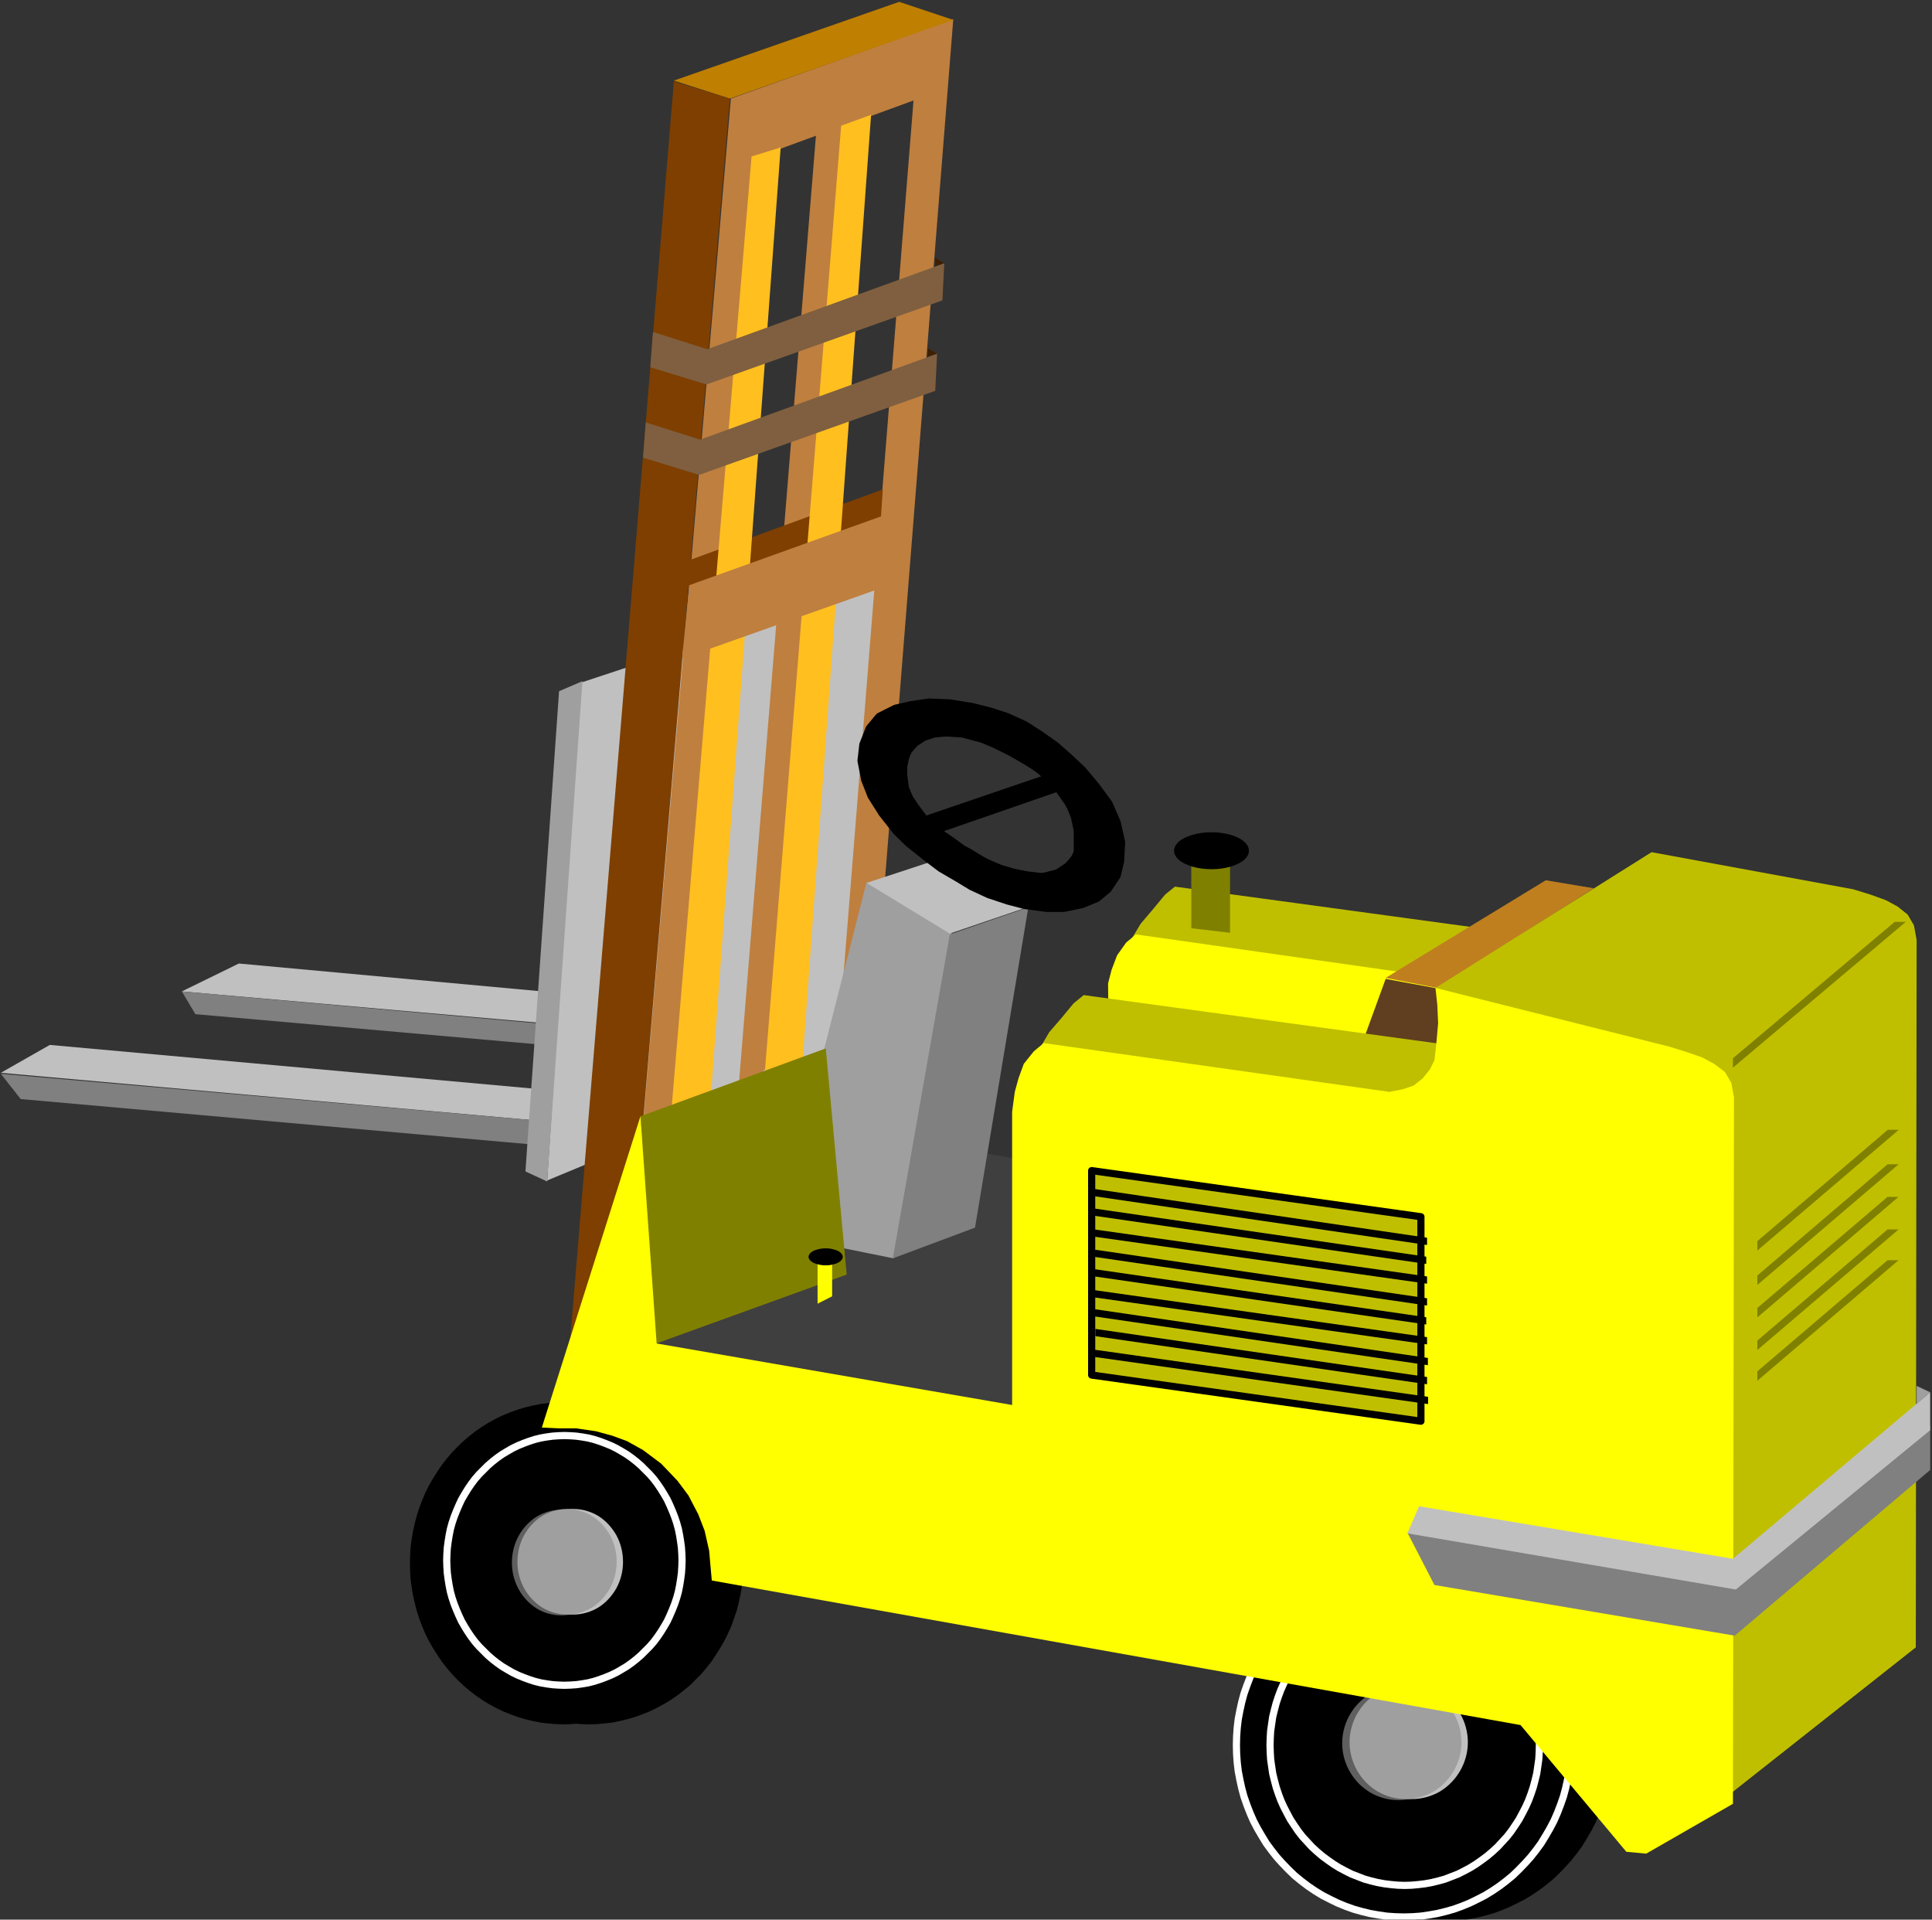 <?xml version="1.0" encoding="UTF-8" standalone="no"?>
<svg
   xmlns:ooo="http://xml.openoffice.org/svg/export"
   xmlns:dc="http://purl.org/dc/elements/1.1/"
   xmlns:cc="http://creativecommons.org/ns#"
   xmlns:rdf="http://www.w3.org/1999/02/22-rdf-syntax-ns#"
   xmlns:svg="http://www.w3.org/2000/svg"
   xmlns="http://www.w3.org/2000/svg"
   xmlns:sodipodi="http://sodipodi.sourceforge.net/DTD/sodipodi-0.dtd"
   xmlns:inkscape="http://www.inkscape.org/namespaces/inkscape"
   version="1.2"
   width="94.24mm"
   height="93.62mm"
   viewBox="0 0 9424 9362"
   preserveAspectRatio="xMidYMid"
   xml:space="preserve"
   id="svg356"
   sodipodi:docname="forklift.svg"
   style="fill-rule:evenodd;stroke-width:28.222;stroke-linejoin:round"
   inkscape:version="0.92.5 (2060ec1f9f, 2020-04-08)"><rect x="0" y="0" width="9424" height="9362" fill="#333333" stroke="none"/><sodipodi:namedview
   pagecolor="#ffffff"
   bordercolor="#666666"
   borderopacity="1"
   objecttolerance="10"
   gridtolerance="10"
   guidetolerance="10"
   inkscape:pageopacity="0"
   inkscape:pageshadow="2"
   inkscape:window-width="664"
   inkscape:window-height="487"
   id="namedview358"
   showgrid="false"
   inkscape:zoom="0.2102413"
   inkscape:cx="178.09134"
   inkscape:cy="176.91968"
   inkscape:window-x="0"
   inkscape:window-y="0"
   inkscape:window-maximized="0"
   inkscape:current-layer="svg356" />
 <defs
   class="ClipPathGroup"
   id="defs8">
  <clipPath
   id="presentation_clip_path"
   clipPathUnits="userSpaceOnUse">
   <rect
   x="0"
   y="0"
   width="21000"
   height="29700"
   id="rect2" />
  </clipPath>
  <clipPath
   id="presentation_clip_path_shrink"
   clipPathUnits="userSpaceOnUse">
   <rect
   x="21"
   y="29"
   width="20958"
   height="29641"
   id="rect5" />
  </clipPath>
 </defs>
 <defs
   class="TextShapeIndex"
   id="defs12">
  <g
   ooo:slide="id1"
   ooo:id-list="id3"
   id="g10" />
 </defs>
 <defs
   class="EmbeddedBulletChars"
   id="defs44">
  <g
   id="bullet-char-template-57356"
   transform="matrix(4.8828125e-4,0,0,-4.8828125e-4,0,0)">
   <path
   d="M 580,1141 1163,571 580,0 -4,571 Z"
   id="path14"
   inkscape:connector-curvature="0" />
  </g>
  <g
   id="bullet-char-template-57354"
   transform="matrix(4.8828125e-4,0,0,-4.8828125e-4,0,0)">
   <path
   d="M 8,1128 H 1137 V 0 H 8 Z"
   id="path17"
   inkscape:connector-curvature="0" />
  </g>
  <g
   id="bullet-char-template-10146"
   transform="matrix(4.8828125e-4,0,0,-4.8828125e-4,0,0)">
   <path
   d="M 174,0 602,739 174,1481 1456,739 Z M 1358,739 309,1346 659,739 Z"
   id="path20"
   inkscape:connector-curvature="0" />
  </g>
  <g
   id="bullet-char-template-10132"
   transform="matrix(4.8828125e-4,0,0,-4.8828125e-4,0,0)">
   <path
   d="M 2015,739 1276,0 H 717 l 543,543 H 174 v 393 h 1086 l -543,545 h 557 z"
   id="path23"
   inkscape:connector-curvature="0" />
  </g>
  <g
   id="bullet-char-template-10007"
   transform="matrix(4.8828125e-4,0,0,-4.8828125e-4,0,0)">
   <path
   d="m 0,-2 c -7,16 -16,29 -25,39 l 381,530 c -94,256 -141,385 -141,387 0,25 13,38 40,38 9,0 21,-2 34,-5 21,4 42,12 65,25 l 27,-13 111,-251 280,301 64,-25 24,25 c 21,-10 41,-24 62,-43 C 886,937 835,863 770,784 769,783 710,716 594,584 L 774,223 c 0,-27 -21,-55 -63,-84 l 16,-20 C 717,90 699,76 672,76 641,76 570,178 457,381 L 164,-76 c -22,-34 -53,-51 -92,-51 -42,0 -63,17 -64,51 -7,9 -10,24 -10,44 0,9 1,19 2,30 z"
   id="path26"
   inkscape:connector-curvature="0" />
  </g>
  <g
   id="bullet-char-template-10004"
   transform="matrix(4.8828125e-4,0,0,-4.8828125e-4,0,0)">
   <path
   d="M 285,-33 C 182,-33 111,30 74,156 52,228 41,333 41,471 c 0,78 14,145 41,201 34,71 87,106 158,106 53,0 88,-31 106,-94 l 23,-176 c 8,-64 28,-97 59,-98 l 735,706 c 11,11 33,17 66,17 42,0 63,-15 63,-46 V 965 c 0,-36 -10,-64 -30,-84 L 442,47 C 390,-6 338,-33 285,-33 Z"
   id="path29"
   inkscape:connector-curvature="0" />
  </g>
  <g
   id="bullet-char-template-9679"
   transform="matrix(4.8828125e-4,0,0,-4.8828125e-4,0,0)">
   <path
   d="M 813,0 C 632,0 489,54 383,161 276,268 223,411 223,592 c 0,181 53,324 160,431 106,107 249,161 430,161 179,0 323,-54 432,-161 108,-107 162,-251 162,-431 0,-180 -54,-324 -162,-431 C 1136,54 992,0 813,0 Z"
   id="path32"
   inkscape:connector-curvature="0" />
  </g>
  <g
   id="bullet-char-template-8226"
   transform="matrix(4.8828125e-4,0,0,-4.8828125e-4,0,0)">
   <path
   d="m 346,457 c -73,0 -137,26 -191,78 -54,51 -81,114 -81,188 0,73 27,136 81,188 54,52 118,78 191,78 73,0 134,-26 185,-79 51,-51 77,-114 77,-187 0,-75 -25,-137 -76,-188 -50,-52 -112,-78 -186,-78 z"
   id="path35"
   inkscape:connector-curvature="0" />
  </g>
  <g
   id="bullet-char-template-8211"
   transform="matrix(4.8828125e-4,0,0,-4.8828125e-4,0,0)">
   <path
   d="M -4,459 H 1135 V 606 H -4 Z"
   id="path38"
   inkscape:connector-curvature="0" />
  </g>
  <g
   id="bullet-char-template-61548"
   transform="matrix(4.8828125e-4,0,0,-4.8828125e-4,0,0)">
   <path
   d="m 173,740 c 0,163 58,303 173,419 116,115 255,173 419,173 163,0 302,-58 418,-173 116,-116 174,-256 174,-419 0,-163 -58,-303 -174,-418 C 1067,206 928,148 765,148 601,148 462,206 346,322 231,437 173,577 173,740 Z"
   id="path41"
   inkscape:connector-curvature="0" />
  </g>
 </defs>
 <g
   id="g49"
   transform="translate(-5788,-10169)">
  <g
   id="id2"
   class="Master_Slide">
   <g
   id="bg-id2"
   class="Background" />
   <g
   id="bo-id2"
   class="BackgroundObjects" />
  </g>
 </g>
 <g
   class="SlideGroup"
   id="g354"
   transform="translate(-5788,-10169)">
  <g
   id="g352">
   <g
   id="container-id1">
    <g
   id="id1"
   class="Slide"
   clip-path="url(#presentation_clip_path)">
     <g
   class="Page"
   id="g348">
      <g
   class="Graphic"
   id="g346">
       <g
   id="id3">
        <rect
   class="BoundingBox"
   x="5788"
   y="10169"
   width="9424"
   height="9362"
   id="rect51"
   style="fill:none;stroke:none" />
        <defs
   id="defs56">
         <clipPath
   id="clip_path_1"
   clipPathUnits="userSpaceOnUse">
          <path
   d="m 5788,10169 h 9423 v 9361 H 5788 Z"
   id="path53"
   inkscape:connector-curvature="0" />
         </clipPath>
        </defs>
        <g
   clip-path="url(#clip_path_1)"
   id="g160">
         <path
   d="m 6675,15004 1870,164 40,-150 -1632,-150 z"
   id="path58"
   inkscape:connector-curvature="0"
   style="fill:#c0c0c0;stroke:none" />
         <path
   d="m 6675,15004 1870,168 v 102 l -1804,-159 z"
   id="path60"
   inkscape:connector-curvature="0"
   style="fill:#808080;stroke:none" />
         <path
   d="m 6031,15265 2391,216 v 154 l -2630,-234 z"
   id="path62"
   inkscape:connector-curvature="0"
   style="fill:#c0c0c0;stroke:none" />
         <path
   d="m 5792,15406 97,123 2533,225 v -119 z"
   id="path64"
   inkscape:connector-curvature="0"
   style="fill:#808080;stroke:none" />
         <path
   d="m 8616,13500 1509,-499 -128,2286 -1540,639 z"
   id="path66"
   inkscape:connector-curvature="0"
   style="fill:#c0c0c0;stroke:none" />
         <path
   d="m 8629,13491 -114,49 -164,2342 106,49 z"
   id="path68"
   inkscape:connector-curvature="0"
   style="fill:#9f9f9f;stroke:none" />
         <path
   d="m 10438,10262 -1085,388 -437,5104 159,-61 393,-4752 300,-110 -380,4676 146,-136 384,-4593 326,-119 -366,4570 172,-79 z"
   id="path70"
   inkscape:connector-curvature="0"
   style="fill:#bf7f3f;stroke:none" />
         <path
   d="m 9031,13076 1054,-383 9,-137 -1050,384 z"
   id="path72"
   inkscape:connector-curvature="0"
   style="fill:#7f3f00;stroke:none" />
         <path
   d="m 9075,10562 273,88 1090,-384 -264,-88 z"
   id="path74"
   inkscape:connector-curvature="0"
   style="fill:#bf7f00;stroke:none" />
         <path
   d="m 9075,10566 273,84 -423,4985 -357,1086 z"
   id="path76"
   inkscape:connector-curvature="0"
   style="fill:#7f3f00;stroke:none" />
         <path
   d="m 9596,10888 -349,4743 -199,132 406,-4831 z"
   id="path78"
   inkscape:connector-curvature="0"
   style="fill:#ffbf1f;stroke:none" />
         <path
   d="m 10037,10729 -344,4752 -186,62 384,-4761 z"
   id="path80"
   inkscape:connector-curvature="0"
   style="fill:#ffbf1f;stroke:none" />
         <path
   d="m 9150,13023 1006,-361 -31,361 -1010,358 z"
   id="path82"
   inkscape:connector-curvature="0"
   style="fill:#bf7f3f;stroke:none" />
         <path
   d="m 10315,11907 44,-13 -44,-26 z"
   id="path84"
   inkscape:connector-curvature="0"
   style="fill:#3f1f00;stroke:none" />
         <path
   d="m 8938,12229 -13,172 273,84 1152,-410 9,-181 -1156,419 z"
   id="path86"
   inkscape:connector-curvature="0"
   style="fill:#7f5f3f;stroke:none" />
         <path
   d="m 10350,11466 44,-13 -44,-27 z"
   id="path88"
   inkscape:connector-curvature="0"
   style="fill:#3f1f00;stroke:none" />
         <path
   d="m 8973,11788 -13,172 274,84 1151,-410 9,-181 -1156,419 z"
   id="path90"
   inkscape:connector-curvature="0"
   style="fill:#7f5f3f;stroke:none" />
         <path
   d="m 9220,17795 c 0,125 -31,249 -91,358 -60,109 -145,199 -248,262 -104,63 -221,96 -340,96 -119,0 -236,-33 -339,-96 -104,-63 -189,-153 -249,-262 -60,-109 -91,-233 -91,-358 0,-126 31,-250 91,-359 60,-109 145,-199 249,-262 103,-63 220,-96 339,-96 119,0 236,33 340,96 103,63 188,153 248,262 60,109 91,233 91,359 z"
   id="path92"
   inkscape:connector-curvature="0"
   style="fill:#000000;stroke:none" />
         <path
   d="m 9216,17793 -1,-36 -2,-36 -5,-36 -6,-36 -8,-35 -9,-35 -11,-34 -13,-34 -14,-33 -16,-32 -18,-31 -19,-30 -20,-30 -22,-28 -23,-27 -24,-25 -26,-25 -26,-22 -28,-22 -29,-20 -29,-18 -31,-17 -31,-15 -32,-13 -33,-12 -33,-10 -33,-8 -34,-7 -34,-4 -35,-3 -34,-1 v 0 l -34,1 -35,3 -34,4 -34,7 -33,8 -33,10 -33,12 -32,13 -31,15 -31,17 -29,18 -29,20 -28,22 -26,22 -26,25 -24,25 -23,27 -22,28 -20,30 -19,30 -18,31 -16,32 -14,33 -13,34 -11,34 -9,35 -8,35 -6,36 -5,36 -2,36 -1,36 v 0 l 1,36 2,36 5,36 6,36 8,35 9,35 11,34 13,34 14,33 16,32 18,31 19,30 20,30 22,28 23,27 24,25 26,25 26,22 28,22 29,20 29,18 31,17 31,15 32,13 33,12 33,10 33,8 34,7 34,4 35,3 34,1 v 0 l 34,-1 35,-3 34,-4 34,-7 33,-8 33,-10 33,-12 32,-13 31,-15 31,-17 29,-18 29,-20 28,-22 26,-22 26,-25 24,-25 23,-27 22,-28 20,-30 19,-30 18,-31 16,-32 14,-33 13,-34 11,-34 9,-35 8,-35 6,-36 5,-36 2,-36 z"
   id="path94"
   inkscape:connector-curvature="0"
   style="fill:none;stroke:#000000;stroke-width:141;stroke-linecap:round;stroke-linejoin:round" />
         <path
   d="m 9348,17795 c 0,125 -32,249 -92,358 -60,109 -146,199 -250,262 -104,63 -222,96 -341,96 -120,0 -238,-33 -342,-96 -104,-63 -190,-153 -250,-262 -60,-109 -92,-233 -92,-358 0,-126 32,-250 92,-359 60,-109 146,-199 250,-262 104,-63 222,-96 342,-96 119,0 237,33 341,96 104,63 190,153 250,262 60,109 92,233 92,359 z"
   id="path96"
   inkscape:connector-curvature="0"
   style="fill:#000000;stroke:none" />
         <path
   d="m 9344,17793 -1,-36 -3,-36 -4,-36 -6,-36 -8,-35 -9,-35 -12,-34 -12,-34 -15,-33 -16,-32 -18,-31 -19,-30 -20,-30 -22,-28 -23,-27 -25,-25 -25,-25 -27,-22 -28,-22 -29,-20 -30,-18 -31,-17 -31,-15 -32,-13 -33,-12 -34,-10 -33,-8 -34,-7 -35,-4 -34,-3 -35,-1 v 0 l -35,1 -34,3 -35,4 -34,7 -33,8 -34,10 -33,12 -32,13 -31,15 -31,17 -30,18 -29,20 -28,22 -27,22 -25,25 -25,25 -23,27 -22,28 -20,30 -19,30 -18,31 -16,32 -15,33 -12,34 -12,34 -9,35 -8,35 -6,36 -4,36 -3,36 -1,36 v 0 l 1,36 3,36 4,36 6,36 8,35 9,35 12,34 12,34 15,33 16,32 18,31 19,30 20,30 22,28 23,27 25,25 25,25 27,22 28,22 29,20 30,18 31,17 31,15 32,13 33,12 34,10 33,8 34,7 35,4 34,3 35,1 v 0 l 35,-1 34,-3 35,-4 34,-7 33,-8 34,-10 33,-12 32,-13 31,-15 31,-17 30,-18 29,-20 28,-22 27,-22 25,-25 25,-25 23,-27 22,-28 20,-30 19,-30 18,-31 16,-32 15,-33 12,-34 12,-34 9,-35 8,-35 6,-36 4,-36 3,-36 z"
   id="path98"
   inkscape:connector-curvature="0"
   style="fill:none;stroke:#000000;stroke-width:141;stroke-linecap:round;stroke-linejoin:round" />
         <path
   d="m 9119,17784 c 0,106 -27,211 -77,304 -51,92 -123,169 -211,222 -87,54 -186,82 -287,82 -102,0 -201,-28 -288,-82 -88,-53 -160,-130 -211,-222 -50,-93 -77,-198 -77,-304 0,-107 27,-212 77,-305 51,-92 123,-169 211,-222 87,-54 186,-82 288,-82 101,0 200,28 287,82 88,53 160,130 211,222 50,93 77,198 77,305 z"
   id="path100"
   inkscape:connector-curvature="0"
   style="fill:#000000;stroke:none" />
         <path
   d="m 9115,17779 -1,-31 -2,-31 -4,-30 -5,-31 -6,-30 -8,-29 -10,-30 -11,-28 -12,-28 -13,-28 -15,-26 -16,-26 -17,-25 -18,-24 -20,-23 -21,-21 -21,-21 -23,-20 -23,-18 -24,-17 -25,-15 -26,-15 -27,-13 -27,-11 -27,-10 -28,-9 -28,-7 -29,-5 -29,-4 -29,-2 -29,-1 v 0 l -29,1 -29,2 -29,4 -29,5 -28,7 -28,9 -27,10 -27,11 -27,13 -26,15 -25,15 -24,17 -23,18 -23,20 -21,21 -21,21 -20,23 -18,24 -17,25 -16,26 -15,26 -13,28 -12,28 -11,28 -10,30 -8,29 -6,30 -5,31 -4,30 -2,31 -1,31 v 0 l 1,31 2,31 4,30 5,31 6,30 8,29 10,30 11,28 12,28 13,28 15,26 16,26 17,25 18,24 20,23 21,21 21,21 23,20 23,18 24,17 25,15 26,15 27,13 27,11 27,10 28,9 28,7 29,5 29,4 29,2 29,1 v 0 l 29,-1 29,-2 29,-4 29,-5 28,-7 28,-9 27,-10 27,-11 27,-13 26,-15 25,-15 24,-17 23,-18 23,-20 21,-21 21,-21 20,-23 18,-24 17,-25 16,-26 15,-26 13,-28 12,-28 11,-28 10,-30 8,-29 6,-30 5,-31 4,-30 2,-31 z"
   id="path102"
   inkscape:connector-curvature="0"
   style="fill:none;stroke:#ffffff;stroke-width:35;stroke-linecap:round;stroke-linejoin:round" />
         <path
   d="m 8765,17790 c 0,45 -11,89 -32,128 -21,39 -52,72 -88,95 -36,22 -78,34 -120,34 -42,0 -84,-12 -120,-34 -36,-23 -67,-56 -88,-95 -21,-39 -32,-83 -32,-128 0,-46 11,-90 32,-129 21,-39 52,-72 88,-95 36,-22 78,-34 120,-34 42,0 84,12 120,34 36,23 67,56 88,95 21,39 32,83 32,129 z"
   id="path104"
   inkscape:connector-curvature="0"
   style="fill:#5f5f5f;stroke:none" />
         <path
   d="m 8827,17786 c 0,45 -11,89 -32,128 -22,39 -52,72 -89,95 -37,22 -79,34 -121,34 -42,0 -84,-12 -121,-34 -37,-23 -67,-56 -89,-95 -21,-39 -32,-83 -32,-128 0,-46 11,-90 32,-129 22,-39 52,-72 89,-95 37,-22 79,-34 121,-34 42,0 84,12 121,34 37,23 67,56 89,95 21,39 32,83 32,129 z"
   id="path106"
   inkscape:connector-curvature="0"
   style="fill:#c0c0c0;stroke:none" />
         <path
   d="m 8796,17786 c 0,45 -11,89 -32,128 -22,39 -52,72 -89,95 -37,22 -79,34 -121,34 -42,0 -84,-12 -121,-34 -37,-23 -67,-56 -89,-95 -21,-39 -32,-83 -32,-128 0,-46 11,-90 32,-129 22,-39 52,-72 89,-95 37,-22 79,-34 121,-34 42,0 84,12 121,34 37,23 67,56 89,95 21,39 32,83 32,129 z"
   id="path108"
   inkscape:connector-curvature="0"
   style="fill:#9f9f9f;stroke:none" />
         <path
   d="m 13640,18686 c 0,147 -38,292 -110,420 -71,128 -175,234 -299,307 -124,74 -265,113 -409,113 -144,0 -285,-39 -409,-113 -124,-73 -228,-179 -299,-307 -72,-128 -110,-273 -110,-420 0,-147 38,-292 110,-420 71,-128 175,-234 299,-307 124,-74 265,-113 409,-113 144,0 285,39 409,113 124,73 228,179 299,307 72,128 110,273 110,420 z"
   id="path110"
   inkscape:connector-curvature="0"
   style="fill:#000000;stroke:none" />
         <path
   d="m 13637,18684 -1,-42 -3,-43 -5,-42 -8,-42 -9,-41 -11,-41 -14,-40 -15,-39 -17,-39 -20,-38 -21,-36 -22,-36 -25,-34 -26,-33 -28,-31 -29,-30 -30,-29 -33,-27 -33,-25 -34,-23 -36,-22 -37,-19 -37,-18 -39,-16 -39,-14 -39,-11 -41,-10 -40,-7 -41,-6 -42,-3 -41,-1 v 0 l -41,1 -42,3 -41,6 -40,7 -41,10 -39,11 -39,14 -39,16 -37,18 -37,19 -36,22 -34,23 -33,25 -33,27 -30,29 -29,30 -28,31 -26,33 -25,34 -22,36 -21,36 -20,38 -17,39 -15,39 -14,40 -11,41 -9,41 -8,42 -5,42 -3,43 -1,42 v 0 l 1,42 3,43 5,42 8,42 9,41 11,41 14,40 15,39 17,39 20,38 21,36 22,36 25,34 26,33 28,31 29,30 30,29 33,27 33,25 34,23 36,22 37,19 37,18 39,16 39,14 39,11 41,10 40,7 41,6 42,3 41,1 v 0 l 41,-1 42,-3 41,-6 40,-7 41,-10 39,-11 39,-14 39,-16 37,-18 37,-19 36,-22 34,-23 33,-25 33,-27 30,-29 29,-30 28,-31 26,-33 25,-34 22,-36 21,-36 20,-38 17,-39 15,-39 14,-40 11,-41 9,-41 8,-42 5,-42 3,-43 z"
   id="path112"
   inkscape:connector-curvature="0"
   style="fill:none;stroke:#000000;stroke-width:35;stroke-linecap:round;stroke-linejoin:round" />
         <path
   d="m 13455,18681 c 0,147 -38,292 -110,420 -71,128 -175,234 -299,307 -124,74 -265,113 -409,113 -144,0 -285,-39 -409,-113 -124,-73 -228,-179 -299,-307 -72,-128 -110,-273 -110,-420 0,-147 38,-292 110,-420 71,-128 175,-234 299,-307 124,-74 265,-113 409,-113 144,0 285,39 409,113 124,73 228,179 299,307 72,128 110,273 110,420 z"
   id="path114"
   inkscape:connector-curvature="0"
   style="fill:#000000;stroke:none" />
         <path
   d="m 13451,18680 -1,-42 -3,-43 -5,-42 -8,-42 -9,-41 -11,-41 -14,-40 -15,-39 -17,-39 -20,-38 -21,-36 -22,-36 -25,-34 -26,-33 -28,-31 -29,-30 -30,-29 -33,-27 -33,-25 -34,-23 -36,-22 -37,-19 -37,-18 -39,-16 -39,-14 -39,-11 -41,-10 -40,-7 -41,-6 -42,-3 -41,-1 v 0 l -41,1 -42,3 -41,6 -40,7 -41,10 -39,11 -39,14 -39,16 -37,18 -37,19 -36,22 -34,23 -33,25 -33,27 -30,29 -29,30 -28,31 -26,33 -25,34 -22,36 -21,36 -20,38 -17,39 -15,39 -14,40 -11,41 -9,41 -8,42 -5,42 -3,43 -1,42 v 0 l 1,42 3,43 5,42 8,42 9,41 11,41 14,40 15,39 17,39 20,38 21,36 22,36 25,34 26,33 28,31 29,30 30,29 33,27 33,25 34,23 36,22 37,19 37,18 39,16 39,14 39,11 41,10 40,7 41,6 42,3 41,1 v 0 l 41,-1 42,-3 41,-6 40,-7 41,-10 39,-11 39,-14 39,-16 37,-18 37,-19 36,-22 34,-23 33,-25 33,-27 30,-29 29,-30 28,-31 26,-33 25,-34 22,-36 21,-36 20,-38 17,-39 15,-39 14,-40 11,-41 9,-41 8,-42 5,-42 3,-43 z"
   id="path116"
   inkscape:connector-curvature="0"
   style="fill:none;stroke:#ffffff;stroke-width:35;stroke-linecap:round;stroke-linejoin:round" />
         <path
   d="m 13300,18684 c 0,119 -30,237 -88,341 -58,104 -141,190 -241,250 -101,60 -214,92 -330,92 -116,0 -229,-32 -329,-92 -101,-60 -184,-146 -242,-250 -58,-104 -88,-222 -88,-341 0,-120 30,-238 88,-342 58,-104 141,-190 242,-250 100,-60 213,-92 329,-92 116,0 229,32 329,92 101,60 184,146 242,250 58,104 88,222 88,342 z"
   id="path118"
   inkscape:connector-curvature="0"
   style="fill:#000000;stroke:none" />
         <path
   d="m 13297,18680 -1,-35 -2,-34 -5,-35 -5,-34 -8,-33 -9,-34 -11,-33 -12,-32 -14,-31 -16,-31 -16,-30 -19,-29 -19,-28 -21,-27 -23,-25 -23,-25 -25,-23 -26,-22 -27,-20 -27,-19 -29,-18 -30,-16 -30,-15 -31,-12 -31,-12 -32,-9 -33,-8 -33,-6 -33,-4 -33,-3 -33,-1 v 0 l -33,1 -33,3 -33,4 -33,6 -33,8 -32,9 -31,12 -31,12 -30,15 -30,16 -29,18 -27,19 -27,20 -26,22 -25,23 -23,25 -23,25 -21,27 -19,28 -19,29 -16,30 -16,31 -14,31 -12,32 -11,33 -9,34 -8,33 -5,34 -5,35 -2,34 -1,35 v 0 l 1,35 2,34 5,35 5,34 8,33 9,34 11,33 12,32 14,31 16,31 16,30 19,29 19,28 21,27 23,25 23,25 25,23 26,22 27,20 27,19 29,18 30,16 30,15 31,12 31,12 32,9 33,8 33,6 33,4 33,3 33,1 v 0 l 33,-1 33,-3 33,-4 33,-6 33,-8 32,-9 31,-12 31,-12 30,-15 30,-16 29,-18 27,-19 27,-20 26,-22 25,-23 23,-25 23,-25 21,-27 19,-28 19,-29 16,-30 16,-31 14,-31 12,-32 11,-33 9,-34 8,-33 5,-34 5,-35 2,-34 z"
   id="path120"
   inkscape:connector-curvature="0"
   style="fill:none;stroke:#ffffff;stroke-width:35;stroke-linecap:round;stroke-linejoin:round" />
         <path
   d="m 12881,18671 c 0,48 -13,96 -37,138 -24,42 -58,77 -99,102 -42,24 -89,37 -137,37 -48,0 -95,-13 -136,-37 -42,-25 -76,-60 -100,-102 -24,-42 -37,-90 -37,-138 0,-49 13,-97 37,-139 24,-42 58,-77 100,-102 41,-24 88,-37 136,-37 48,0 95,13 137,37 41,25 75,60 99,102 24,42 37,90 37,139 z"
   id="path122"
   inkscape:connector-curvature="0"
   style="fill:#5f5f5f;stroke:none" />
         <path
   d="m 12948,18666 c 0,48 -13,96 -37,138 -24,42 -58,77 -99,102 -42,24 -89,37 -137,37 -48,0 -95,-13 -136,-37 -42,-25 -76,-60 -100,-102 -24,-42 -37,-90 -37,-138 0,-49 13,-97 37,-139 24,-42 58,-77 100,-102 41,-24 88,-37 136,-37 48,0 95,13 137,37 41,25 75,60 99,102 24,42 37,90 37,139 z"
   id="path124"
   inkscape:connector-curvature="0"
   style="fill:#c0c0c0;stroke:none" />
         <path
   d="m 12917,18666 c 0,48 -13,96 -37,138 -24,42 -58,77 -99,102 -42,24 -89,37 -137,37 -48,0 -95,-13 -136,-37 -42,-25 -76,-60 -100,-102 -24,-42 -37,-90 -37,-138 0,-49 13,-97 37,-139 24,-42 58,-77 100,-102 41,-24 88,-37 136,-37 48,0 95,13 137,37 41,25 75,60 99,102 24,42 37,90 37,139 z"
   id="path126"
   inkscape:connector-curvature="0"
   style="fill:#9f9f9f;stroke:none" />
         <path
   d="m 8656,16725 1782,-957 543,92 v 1893 z"
   id="path128"
   inkscape:connector-curvature="0"
   style="fill:#3f3f3f;stroke:none" />
         <path
   d="m 10015,14471 423,255 -291,1580 -569,-115 z"
   id="path130"
   inkscape:connector-curvature="0"
   style="fill:#9f9f9f;stroke:none" />
         <path
   d="m 10421,14726 -278,1580 401,-150 260,-1562 z"
   id="path132"
   inkscape:connector-curvature="0"
   style="fill:#808080;stroke:none" />
         <path
   d="m 10015,14475 406,247 388,-132 -393,-247 z"
   id="path134"
   inkscape:connector-curvature="0"
   style="fill:#c0c0c0;stroke:none" />
         <path
   d="m 10231,13606 88,-13 22,154 62,-4 75,4 101,27 62,26 80,40 83,48 49,31 62,57 44,49 40,53 30,75 14,66 v 62 57 l -44,53 -53,35 -89,23 -48,-9 -75,-14 -71,-22 -62,-26 -79,-49 -40,-22 -48,-35 -58,-40 -44,-35 -35,-35 -35,-40 -31,-44 -27,-66 -8,-62 v -44 l 13,-62 31,-44 53,-35 48,-18 -22,-154 102,4 110,18 88,22 80,26 88,40 75,48 75,53 66,58 66,62 66,79 62,84 40,92 22,97 -5,93 -17,71 -44,66 -53,44 -75,31 -89,18 h -83 l -106,-14 -84,-22 -93,-31 -84,-39 -66,-40 -84,-49 -70,-53 -88,-70 -58,-57 -70,-89 -53,-84 -31,-79 -18,-93 9,-79 31,-79 48,-58 80,-40 z"
   id="path136"
   inkscape:connector-curvature="0"
   style="fill:#000000;stroke:none" />
         <path
   d="m 10231,13606 88,-13 22,154 62,-4 75,4 101,27 62,26 80,40 83,48 49,31 62,57 44,49 40,53 30,75 14,66 v 62 57 l -44,53 -53,35 -89,23 -48,-9 -75,-14 -71,-22 -62,-26 -79,-49 -40,-22 -48,-35 -58,-40 -44,-35 -35,-35 -35,-40 -31,-44 -27,-66 -8,-62 v -44 l 13,-62 31,-44 53,-35 48,-18 -22,-154 102,4 110,18 88,22 80,26 88,40 75,48 75,53 66,58 66,62 66,79 62,84 40,92 22,97 -5,93 -17,71 -44,66 -53,44 -75,31 -89,18 h -83 l -106,-14 -84,-22 -93,-31 -84,-39 -66,-40 -84,-49 -70,-53 -88,-70 -58,-57 -70,-89 -53,-84 -31,-79 -18,-93 9,-79 31,-79 48,-58 80,-40 z"
   id="path138"
   inkscape:connector-curvature="0"
   style="fill:none;stroke:#000000;stroke-width:35;stroke-linecap:round;stroke-linejoin:round" />
         <path
   d="m 10350,13747 57,-4 75,4 67,13 66,27 48,22 53,26 49,27 61,39 49,36 49,48 30,36 40,57 27,44 22,66 4,62 4,57 -26,58 -49,48 -52,27 -58,4 -75,-9 -62,-13 -61,-18 -53,-22 -62,-31 -53,-30 -49,-31 -52,-36 -58,-48 -48,-49 -36,-48 -39,-58 -18,-48 -9,-66 5,-53 22,-53 35,-40 40,-26 z"
   id="path140"
   inkscape:connector-curvature="0"
   style="fill:none;stroke:#000000;stroke-width:35;stroke-linecap:round;stroke-linejoin:round" />
         <path
   d="m 10222,14175 750,-256 106,66 -803,278 z"
   id="path142"
   inkscape:connector-curvature="0"
   style="fill:#000000;stroke:none" />
         <path
   d="m 11307,14749 45,-75 57,-67 62,-75 48,-39 1880,256 -97,255 z"
   id="path144"
   inkscape:connector-curvature="0"
   style="fill:#bfbf00;stroke:none" />
         <path
   d="m 11206,16319 -13,-1354 17,-66 27,-71 44,-62 48,-40 1681,239 67,-14 48,-17 44,-35 36,-45 22,-44 13,-79 454,66 18,1531 z"
   id="path146"
   inkscape:connector-curvature="0"
   style="fill:#ffff00;stroke:none" />
         <path
   d="m 12547,14938 781,-476 234,39 -763,486 z"
   id="path148"
   inkscape:connector-curvature="0"
   style="fill:#bf7f1f;stroke:none" />
         <path
   d="m 12547,14943 287,53 9,300 -402,-62 z"
   id="path150"
   inkscape:connector-curvature="0"
   style="fill:#5f3f1f;stroke:none" />
         <path
   d="m 10862,15278 44,-75 57,-66 62,-75 49,-40 1875,256 -97,256 z"
   id="path152"
   inkscape:connector-curvature="0"
   style="fill:#bfbf00;stroke:none" />
         <path
   d="m 12790,14987 1054,-662 984,181 84,26 75,27 57,31 49,39 31,53 13,71 -4,3450 -945,746 z"
   id="path154"
   inkscape:connector-curvature="0"
   style="fill:#bfbf00;stroke:none" />
         <path
   d="m 8912,15613 904,-331 102,1103 -940,340 z"
   id="path156"
   inkscape:connector-curvature="0"
   style="fill:#808000;stroke:none" />
         <path
   d="m 8431,17131 481,-1518 79,1108 1734,300 v -1430 l 13,-97 18,-66 26,-71 49,-61 48,-40 1686,238 66,-13 53,-18 44,-35 35,-44 22,-44 9,-80 9,-101 -4,-88 -9,-84 1143,287 83,26 75,26 58,31 53,40 31,53 13,71 -5,3445 -423,243 -97,-9 -516,-618 -3945,-705 -13,-146 -22,-97 -31,-80 -48,-92 -53,-71 -80,-84 -88,-66 -79,-44 -71,-26 -80,-22 -97,-14 h -83 z"
   id="path158"
   inkscape:connector-curvature="0"
   style="fill:#ffff00;stroke:none" />
        </g>
        <defs
   id="defs165">
         <clipPath
   id="clip_path_2"
   clipPathUnits="userSpaceOnUse">
          <path
   d="m 14241,14665 h 851 v 723 h -851 z"
   id="path162"
   inkscape:connector-curvature="0" />
         </clipPath>
        </defs>
        <g
   clip-path="url(#clip_path_2)"
   id="g169">
         <path
   d="m 13425,16041 2449,-2065"
   id="path167"
   inkscape:connector-curvature="0"
   style="fill:none;stroke:#808000;stroke-width:35;stroke-linecap:round;stroke-linejoin:miter" />
        </g>
        <g
   clip-path="url(#clip_path_1)"
   id="g171" />
        <defs
   id="defs176">
         <clipPath
   id="clip_path_3"
   clipPathUnits="userSpaceOnUse">
          <path
   d="m 14360,15679 h 696 v 599 h -696 z"
   id="path173"
   inkscape:connector-curvature="0" />
         </clipPath>
        </defs>
        <g
   clip-path="url(#clip_path_3)"
   id="g180">
         <path
   d="m 13699,16809 1985,-1694"
   id="path178"
   inkscape:connector-curvature="0"
   style="fill:none;stroke:#808000;stroke-width:35;stroke-linecap:round;stroke-linejoin:miter" />
        </g>
        <g
   clip-path="url(#clip_path_1)"
   id="g182" />
        <defs
   id="defs187">
         <clipPath
   id="clip_path_4"
   clipPathUnits="userSpaceOnUse">
          <path
   d="m 14360,15847 h 696 v 599 h -696 z"
   id="path184"
   inkscape:connector-curvature="0" />
         </clipPath>
        </defs>
        <g
   clip-path="url(#clip_path_4)"
   id="g191">
         <path
   d="m 13699,16977 1985,-1695"
   id="path189"
   inkscape:connector-curvature="0"
   style="fill:none;stroke:#808000;stroke-width:35;stroke-linecap:round;stroke-linejoin:miter" />
        </g>
        <g
   clip-path="url(#clip_path_1)"
   id="g193" />
        <defs
   id="defs198">
         <clipPath
   id="clip_path_5"
   clipPathUnits="userSpaceOnUse">
          <path
   d="m 14360,16006 h 696 v 599 h -696 z"
   id="path195"
   inkscape:connector-curvature="0" />
         </clipPath>
        </defs>
        <g
   clip-path="url(#clip_path_5)"
   id="g202">
         <path
   d="m 13699,17135 1985,-1694"
   id="path200"
   inkscape:connector-curvature="0"
   style="fill:none;stroke:#808000;stroke-width:35;stroke-linecap:round;stroke-linejoin:miter" />
        </g>
        <g
   clip-path="url(#clip_path_1)"
   id="g204" />
        <defs
   id="defs209">
         <clipPath
   id="clip_path_6"
   clipPathUnits="userSpaceOnUse">
          <path
   d="m 14360,16165 h 696 v 599 h -696 z"
   id="path206"
   inkscape:connector-curvature="0" />
         </clipPath>
        </defs>
        <g
   clip-path="url(#clip_path_6)"
   id="g213">
         <path
   d="m 13699,17294 1985,-1694"
   id="path211"
   inkscape:connector-curvature="0"
   style="fill:none;stroke:#808000;stroke-width:35;stroke-linecap:round;stroke-linejoin:miter" />
        </g>
        <g
   clip-path="url(#clip_path_1)"
   id="g215" />
        <defs
   id="defs220">
         <clipPath
   id="clip_path_7"
   clipPathUnits="userSpaceOnUse">
          <path
   d="m 14360,16315 h 696 v 599 h -696 z"
   id="path217"
   inkscape:connector-curvature="0" />
         </clipPath>
        </defs>
        <g
   clip-path="url(#clip_path_7)"
   id="g224">
         <path
   d="m 13699,17444 1985,-1694"
   id="path222"
   inkscape:connector-curvature="0"
   style="fill:none;stroke:#808000;stroke-width:35;stroke-linecap:round;stroke-linejoin:miter" />
        </g>
        <g
   clip-path="url(#clip_path_1)"
   id="g236">
         <path
   d="m 12653,17643 132,256 1465,247 953,-808 v -216 l -953,790 z"
   id="path226"
   inkscape:connector-curvature="0"
   style="fill:#808080;stroke:none" />
         <path
   d="m 12653,17647 1602,274 948,-777 v -185 l -962,812 -1531,-256 z"
   id="path228"
   inkscape:connector-curvature="0"
   style="fill:#c0c0c0;stroke:none" />
         <path
   d="m 15203,16959 -66,57 v -88 z"
   id="path230"
   inkscape:connector-curvature="0"
   style="fill:#9f9f9f;stroke:none" />
         <path
   d="m 11113,15878 v 997 l 1606,225 v -997 z"
   id="path232"
   inkscape:connector-curvature="0"
   style="fill:#bfbf00;stroke:none" />
         <path
   d="m 11113,15878 v 997 l 1606,225 v -997 z"
   id="path234"
   inkscape:connector-curvature="0"
   style="fill:none;stroke:#000000;stroke-width:35;stroke-linecap:round;stroke-linejoin:round" />
        </g>
        <defs
   id="defs241">
         <clipPath
   id="clip_path_8"
   clipPathUnits="userSpaceOnUse">
          <path
   d="m 11127,15375 h 1618 v 1676 h -1618 z"
   id="path238"
   inkscape:connector-curvature="0" />
         </clipPath>
        </defs>
        <g
   clip-path="url(#clip_path_8)"
   id="g245">
         <path
   d="m 9543,15851 4751,689"
   id="path243"
   inkscape:connector-curvature="0"
   style="fill:none;stroke:#000000;stroke-width:35;stroke-linecap:round;stroke-linejoin:miter" />
        </g>
        <g
   clip-path="url(#clip_path_1)"
   id="g247" />
        <defs
   id="defs252">
         <clipPath
   id="clip_path_9"
   clipPathUnits="userSpaceOnUse">
          <path
   d="m 11118,15278 h 1631 v 1680 h -1631 z"
   id="path249"
   inkscape:connector-curvature="0" />
         </clipPath>
        </defs>
        <g
   clip-path="url(#clip_path_9)"
   id="g256">
         <path
   d="m 9521,15750 4791,702"
   id="path254"
   inkscape:connector-curvature="0"
   style="fill:none;stroke:#000000;stroke-width:35;stroke-linecap:round;stroke-linejoin:miter" />
        </g>
        <g
   clip-path="url(#clip_path_1)"
   id="g258" />
        <defs
   id="defs263">
         <clipPath
   id="clip_path_10"
   clipPathUnits="userSpaceOnUse">
          <path
   d="m 11122,15476 h 1627 v 1671 h -1627 z"
   id="path260"
   inkscape:connector-curvature="0" />
         </clipPath>
        </defs>
        <g
   clip-path="url(#clip_path_10)"
   id="g267">
         <path
   d="m 9529,15957 4779,675"
   id="path265"
   inkscape:connector-curvature="0"
   style="fill:none;stroke:#000000;stroke-width:35;stroke-linecap:round;stroke-linejoin:miter" />
        </g>
        <g
   clip-path="url(#clip_path_1)"
   id="g269" />
        <defs
   id="defs274">
         <clipPath
   id="clip_path_11"
   clipPathUnits="userSpaceOnUse">
          <path
   d="m 11127,15671 h 1618 v 1676 h -1618 z"
   id="path271"
   inkscape:connector-curvature="0" />
         </clipPath>
        </defs>
        <g
   clip-path="url(#clip_path_11)"
   id="g278">
         <path
   d="m 9543,16147 4751,688"
   id="path276"
   inkscape:connector-curvature="0"
   style="fill:none;stroke:#000000;stroke-width:35;stroke-linecap:round;stroke-linejoin:miter" />
        </g>
        <g
   clip-path="url(#clip_path_1)"
   id="g280" />
        <defs
   id="defs285">
         <clipPath
   id="clip_path_12"
   clipPathUnits="userSpaceOnUse">
          <path
   d="m 11118,15574 h 1631 v 1680 h -1631 z"
   id="path282"
   inkscape:connector-curvature="0" />
         </clipPath>
        </defs>
        <g
   clip-path="url(#clip_path_12)"
   id="g289">
         <path
   d="m 9521,16046 4791,701"
   id="path287"
   inkscape:connector-curvature="0"
   style="fill:none;stroke:#000000;stroke-width:35;stroke-linecap:round;stroke-linejoin:miter" />
        </g>
        <g
   clip-path="url(#clip_path_1)"
   id="g291" />
        <defs
   id="defs296">
         <clipPath
   id="clip_path_13"
   clipPathUnits="userSpaceOnUse">
          <path
   d="m 11122,15772 h 1627 v 1671 h -1627 z"
   id="path293"
   inkscape:connector-curvature="0" />
         </clipPath>
        </defs>
        <g
   clip-path="url(#clip_path_13)"
   id="g300">
         <path
   d="m 9529,16253 4779,675"
   id="path298"
   inkscape:connector-curvature="0"
   style="fill:none;stroke:#000000;stroke-width:35;stroke-linecap:round;stroke-linejoin:miter" />
        </g>
        <g
   clip-path="url(#clip_path_1)"
   id="g302" />
        <defs
   id="defs307">
         <clipPath
   id="clip_path_14"
   clipPathUnits="userSpaceOnUse">
          <path
   d="m 11131,15962 h 1618 v 1676 h -1618 z"
   id="path304"
   inkscape:connector-curvature="0" />
         </clipPath>
        </defs>
        <g
   clip-path="url(#clip_path_14)"
   id="g311">
         <path
   d="m 9547,16438 4752,689"
   id="path309"
   inkscape:connector-curvature="0"
   style="fill:none;stroke:#000000;stroke-width:35;stroke-linecap:round;stroke-linejoin:miter" />
        </g>
        <g
   clip-path="url(#clip_path_1)"
   id="g313" />
        <defs
   id="defs318">
         <clipPath
   id="clip_path_15"
   clipPathUnits="userSpaceOnUse">
          <path
   d="m 11122,15865 h 1631 v 1680 h -1631 z"
   id="path315"
   inkscape:connector-curvature="0" />
         </clipPath>
        </defs>
        <g
   clip-path="url(#clip_path_15)"
   id="g322">
         <path
   d="m 9525,16337 4791,701"
   id="path320"
   inkscape:connector-curvature="0"
   style="fill:none;stroke:#000000;stroke-width:35;stroke-linecap:round;stroke-linejoin:miter" />
        </g>
        <g
   clip-path="url(#clip_path_1)"
   id="g324" />
        <defs
   id="defs329">
         <clipPath
   id="clip_path_16"
   clipPathUnits="userSpaceOnUse">
          <path
   d="m 11127,16063 h 1627 v 1671 h -1627 z"
   id="path326"
   inkscape:connector-curvature="0" />
         </clipPath>
        </defs>
        <g
   clip-path="url(#clip_path_16)"
   id="g333">
         <path
   d="m 9534,16544 4778,675"
   id="path331"
   inkscape:connector-curvature="0"
   style="fill:none;stroke:#000000;stroke-width:35;stroke-linecap:round;stroke-linejoin:miter" />
        </g>
        <g
   clip-path="url(#clip_path_1)"
   id="g343">
         <path
   d="m 11599,14356 v 340 l 189,22 v -375 z"
   id="path335"
   inkscape:connector-curvature="0"
   style="fill:#808000;stroke:none" />
         <path
   d="m 11880,14318 c 0,16 -8,31 -24,45 -16,14 -40,25 -67,33 -28,8 -59,12 -91,12 -33,0 -64,-4 -92,-12 -27,-8 -51,-19 -67,-33 -16,-14 -24,-29 -24,-45 0,-16 8,-31 24,-45 16,-14 40,-25 67,-33 28,-8 59,-12 92,-12 32,0 63,4 91,12 27,8 51,19 67,33 16,14 24,29 24,45 z"
   id="path337"
   inkscape:connector-curvature="0"
   style="fill:#000000;stroke:none" />
         <path
   d="m 9776,16527 71,-36 v -220 l -71,26 z"
   id="path339"
   inkscape:connector-curvature="0"
   style="fill:#ffff00;stroke:none" />
         <path
   d="m 9899,16299 c 0,7 -4,14 -11,20 -8,7 -18,12 -31,15 -12,4 -27,6 -41,6 -15,0 -30,-2 -42,-6 -13,-3 -23,-8 -31,-15 -7,-6 -11,-13 -11,-20 0,-8 4,-15 11,-21 8,-7 18,-12 31,-15 12,-4 27,-6 42,-6 14,0 29,2 41,6 13,3 23,8 31,15 7,6 11,13 11,21 z"
   id="path341"
   inkscape:connector-curvature="0"
   style="fill:#000000;stroke:none" />
        </g>
       </g>
      </g>
     </g>
    </g>
   </g>
  </g>
 </g>
</svg>